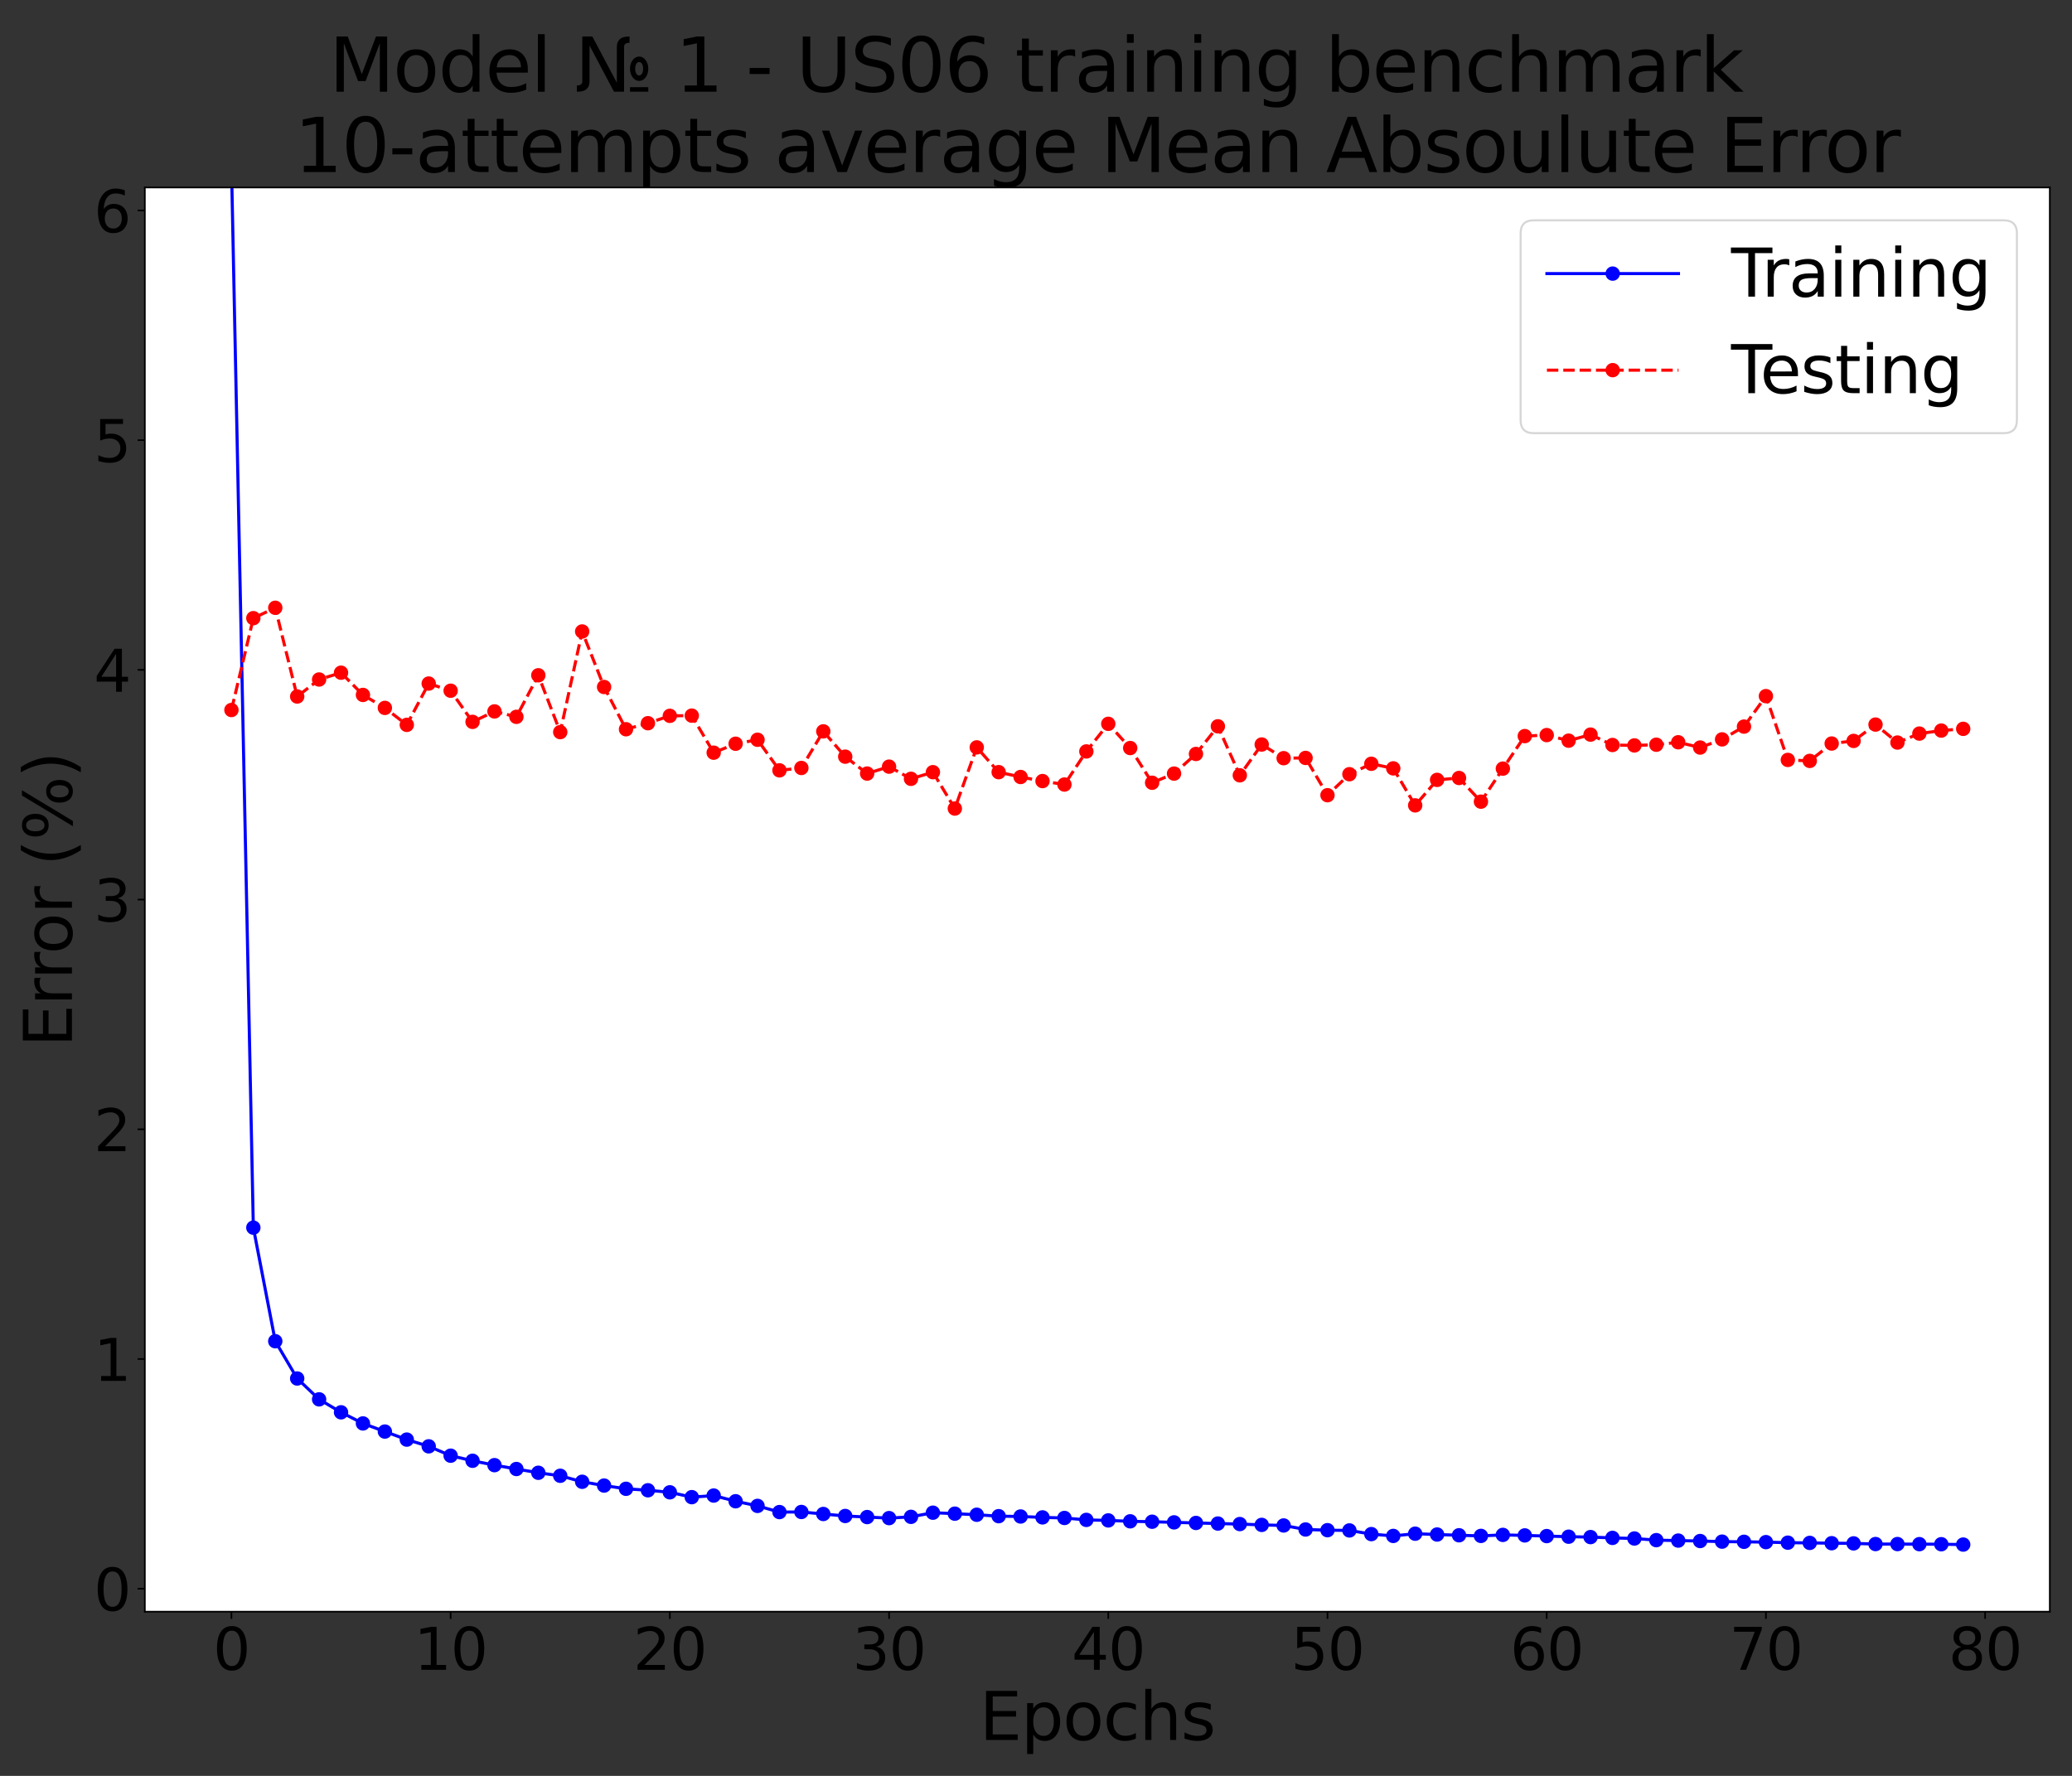 <?xml version="1.0" encoding="utf-8" standalone="no"?>
<!DOCTYPE svg PUBLIC "-//W3C//DTD SVG 1.1//EN"
  "http://www.w3.org/Graphics/SVG/1.1/DTD/svg11.dtd">
<svg xmlns:xlink="http://www.w3.org/1999/xlink" width="1008pt" height="864pt" viewBox="0 0 1008 864" xmlns="http://www.w3.org/2000/svg" version="1.1">
 <rect x="0" y="0" width="1008" height="864" fill="#333333" stroke="none"/>
 <defs>
  <style type="text/css">*{stroke-linejoin: round; stroke-linecap: butt}</style>
 </defs>
 <g id="figure_1">
  <g id="patch_1">
   <path d="M 0 864 
L 1008 864 
L 1008 0 
L 0 0 
L 0 864 
z
" style="fill: none"/>
  </g>
  <g id="axes_1">
   <g id="patch_2">
    <path d="M 70.46 784.12 
L 997.2 784.12 
L 997.2 91.2 
L 70.46 91.2 
z
" style="fill: #ffffff"/>
   </g>
   <g id="matplotlib.axis_1">
    <g id="xtick_1">
     <g id="line2d_1">
      <defs>
       <path id="m3093452e6f" d="M 0 0 
L 0 3.5 
" style="stroke: #000000; stroke-width: 0.8"/>
      </defs>
      <g>
       <use xlink:href="#m3093452e6f" x="112.585" y="784.12" style="stroke: #000000; stroke-width: 0.8"/>
      </g>
     </g>
     <g id="text_1">
      <!-- 0 -->
      <g transform="translate(103.677 812.396)scale(0.28 -0.28)">
       <defs>
        <path id="DejaVuSans-30" d="M 2034 4250 
Q 1547 4250 1301 3770 
Q 1056 3291 1056 2328 
Q 1056 1369 1301 889 
Q 1547 409 2034 409 
Q 2525 409 2770 889 
Q 3016 1369 3016 2328 
Q 3016 3291 2770 3770 
Q 2525 4250 2034 4250 
z
M 2034 4750 
Q 2819 4750 3233 4129 
Q 3647 3509 3647 2328 
Q 3647 1150 3233 529 
Q 2819 -91 2034 -91 
Q 1250 -91 836 529 
Q 422 1150 422 2328 
Q 422 3509 836 4129 
Q 1250 4750 2034 4750 
z
" transform="scale(0.016)"/>
       </defs>
       <use xlink:href="#DejaVuSans-30"/>
      </g>
     </g>
    </g>
    <g id="xtick_2">
     <g id="line2d_2">
      <g>
       <use xlink:href="#m3093452e6f" x="219.229" y="784.12" style="stroke: #000000; stroke-width: 0.8"/>
      </g>
     </g>
     <g id="text_2">
      <!-- 10 -->
      <g transform="translate(201.414 812.396)scale(0.28 -0.28)">
       <defs>
        <path id="DejaVuSans-31" d="M 794 531 
L 1825 531 
L 1825 4091 
L 703 3866 
L 703 4441 
L 1819 4666 
L 2450 4666 
L 2450 531 
L 3481 531 
L 3481 0 
L 794 0 
L 794 531 
z
" transform="scale(0.016)"/>
       </defs>
       <use xlink:href="#DejaVuSans-31"/>
       <use xlink:href="#DejaVuSans-30" x="63.623"/>
      </g>
     </g>
    </g>
    <g id="xtick_3">
     <g id="line2d_3">
      <g>
       <use xlink:href="#m3093452e6f" x="325.873" y="784.12" style="stroke: #000000; stroke-width: 0.8"/>
      </g>
     </g>
     <g id="text_3">
      <!-- 20 -->
      <g transform="translate(308.058 812.396)scale(0.28 -0.28)">
       <defs>
        <path id="DejaVuSans-32" d="M 1228 531 
L 3431 531 
L 3431 0 
L 469 0 
L 469 531 
Q 828 903 1448 1529 
Q 2069 2156 2228 2338 
Q 2531 2678 2651 2914 
Q 2772 3150 2772 3378 
Q 2772 3750 2511 3984 
Q 2250 4219 1831 4219 
Q 1534 4219 1204 4116 
Q 875 4013 500 3803 
L 500 4441 
Q 881 4594 1212 4672 
Q 1544 4750 1819 4750 
Q 2544 4750 2975 4387 
Q 3406 4025 3406 3419 
Q 3406 3131 3298 2873 
Q 3191 2616 2906 2266 
Q 2828 2175 2409 1742 
Q 1991 1309 1228 531 
z
" transform="scale(0.016)"/>
       </defs>
       <use xlink:href="#DejaVuSans-32"/>
       <use xlink:href="#DejaVuSans-30" x="63.623"/>
      </g>
     </g>
    </g>
    <g id="xtick_4">
     <g id="line2d_4">
      <g>
       <use xlink:href="#m3093452e6f" x="432.518" y="784.12" style="stroke: #000000; stroke-width: 0.8"/>
      </g>
     </g>
     <g id="text_4">
      <!-- 30 -->
      <g transform="translate(414.703 812.396)scale(0.28 -0.28)">
       <defs>
        <path id="DejaVuSans-33" d="M 2597 2516 
Q 3050 2419 3304 2112 
Q 3559 1806 3559 1356 
Q 3559 666 3084 287 
Q 2609 -91 1734 -91 
Q 1441 -91 1130 -33 
Q 819 25 488 141 
L 488 750 
Q 750 597 1062 519 
Q 1375 441 1716 441 
Q 2309 441 2620 675 
Q 2931 909 2931 1356 
Q 2931 1769 2642 2001 
Q 2353 2234 1838 2234 
L 1294 2234 
L 1294 2753 
L 1863 2753 
Q 2328 2753 2575 2939 
Q 2822 3125 2822 3475 
Q 2822 3834 2567 4026 
Q 2313 4219 1838 4219 
Q 1578 4219 1281 4162 
Q 984 4106 628 3988 
L 628 4550 
Q 988 4650 1302 4700 
Q 1616 4750 1894 4750 
Q 2613 4750 3031 4423 
Q 3450 4097 3450 3541 
Q 3450 3153 3228 2886 
Q 3006 2619 2597 2516 
z
" transform="scale(0.016)"/>
       </defs>
       <use xlink:href="#DejaVuSans-33"/>
       <use xlink:href="#DejaVuSans-30" x="63.623"/>
      </g>
     </g>
    </g>
    <g id="xtick_5">
     <g id="line2d_5">
      <g>
       <use xlink:href="#m3093452e6f" x="539.162" y="784.12" style="stroke: #000000; stroke-width: 0.8"/>
      </g>
     </g>
     <g id="text_5">
      <!-- 40 -->
      <g transform="translate(521.347 812.396)scale(0.28 -0.28)">
       <defs>
        <path id="DejaVuSans-34" d="M 2419 4116 
L 825 1625 
L 2419 1625 
L 2419 4116 
z
M 2253 4666 
L 3047 4666 
L 3047 1625 
L 3713 1625 
L 3713 1100 
L 3047 1100 
L 3047 0 
L 2419 0 
L 2419 1100 
L 313 1100 
L 313 1709 
L 2253 4666 
z
" transform="scale(0.016)"/>
       </defs>
       <use xlink:href="#DejaVuSans-34"/>
       <use xlink:href="#DejaVuSans-30" x="63.623"/>
      </g>
     </g>
    </g>
    <g id="xtick_6">
     <g id="line2d_6">
      <g>
       <use xlink:href="#m3093452e6f" x="645.807" y="784.12" style="stroke: #000000; stroke-width: 0.8"/>
      </g>
     </g>
     <g id="text_6">
      <!-- 50 -->
      <g transform="translate(627.992 812.396)scale(0.28 -0.28)">
       <defs>
        <path id="DejaVuSans-35" d="M 691 4666 
L 3169 4666 
L 3169 4134 
L 1269 4134 
L 1269 2991 
Q 1406 3038 1543 3061 
Q 1681 3084 1819 3084 
Q 2600 3084 3056 2656 
Q 3513 2228 3513 1497 
Q 3513 744 3044 326 
Q 2575 -91 1722 -91 
Q 1428 -91 1123 -41 
Q 819 9 494 109 
L 494 744 
Q 775 591 1075 516 
Q 1375 441 1709 441 
Q 2250 441 2565 725 
Q 2881 1009 2881 1497 
Q 2881 1984 2565 2268 
Q 2250 2553 1709 2553 
Q 1456 2553 1204 2497 
Q 953 2441 691 2322 
L 691 4666 
z
" transform="scale(0.016)"/>
       </defs>
       <use xlink:href="#DejaVuSans-35"/>
       <use xlink:href="#DejaVuSans-30" x="63.623"/>
      </g>
     </g>
    </g>
    <g id="xtick_7">
     <g id="line2d_7">
      <g>
       <use xlink:href="#m3093452e6f" x="752.451" y="784.12" style="stroke: #000000; stroke-width: 0.8"/>
      </g>
     </g>
     <g id="text_7">
      <!-- 60 -->
      <g transform="translate(734.636 812.396)scale(0.28 -0.28)">
       <defs>
        <path id="DejaVuSans-36" d="M 2113 2584 
Q 1688 2584 1439 2293 
Q 1191 2003 1191 1497 
Q 1191 994 1439 701 
Q 1688 409 2113 409 
Q 2538 409 2786 701 
Q 3034 994 3034 1497 
Q 3034 2003 2786 2293 
Q 2538 2584 2113 2584 
z
M 3366 4563 
L 3366 3988 
Q 3128 4100 2886 4159 
Q 2644 4219 2406 4219 
Q 1781 4219 1451 3797 
Q 1122 3375 1075 2522 
Q 1259 2794 1537 2939 
Q 1816 3084 2150 3084 
Q 2853 3084 3261 2657 
Q 3669 2231 3669 1497 
Q 3669 778 3244 343 
Q 2819 -91 2113 -91 
Q 1303 -91 875 529 
Q 447 1150 447 2328 
Q 447 3434 972 4092 
Q 1497 4750 2381 4750 
Q 2619 4750 2861 4703 
Q 3103 4656 3366 4563 
z
" transform="scale(0.016)"/>
       </defs>
       <use xlink:href="#DejaVuSans-36"/>
       <use xlink:href="#DejaVuSans-30" x="63.623"/>
      </g>
     </g>
    </g>
    <g id="xtick_8">
     <g id="line2d_8">
      <g>
       <use xlink:href="#m3093452e6f" x="859.095" y="784.12" style="stroke: #000000; stroke-width: 0.8"/>
      </g>
     </g>
     <g id="text_8">
      <!-- 70 -->
      <g transform="translate(841.28 812.396)scale(0.28 -0.28)">
       <defs>
        <path id="DejaVuSans-37" d="M 525 4666 
L 3525 4666 
L 3525 4397 
L 1831 0 
L 1172 0 
L 2766 4134 
L 525 4134 
L 525 4666 
z
" transform="scale(0.016)"/>
       </defs>
       <use xlink:href="#DejaVuSans-37"/>
       <use xlink:href="#DejaVuSans-30" x="63.623"/>
      </g>
     </g>
    </g>
    <g id="xtick_9">
     <g id="line2d_9">
      <g>
       <use xlink:href="#m3093452e6f" x="965.74" y="784.12" style="stroke: #000000; stroke-width: 0.8"/>
      </g>
     </g>
     <g id="text_9">
      <!-- 80 -->
      <g transform="translate(947.925 812.396)scale(0.28 -0.28)">
       <defs>
        <path id="DejaVuSans-38" d="M 2034 2216 
Q 1584 2216 1326 1975 
Q 1069 1734 1069 1313 
Q 1069 891 1326 650 
Q 1584 409 2034 409 
Q 2484 409 2743 651 
Q 3003 894 3003 1313 
Q 3003 1734 2745 1975 
Q 2488 2216 2034 2216 
z
M 1403 2484 
Q 997 2584 770 2862 
Q 544 3141 544 3541 
Q 544 4100 942 4425 
Q 1341 4750 2034 4750 
Q 2731 4750 3128 4425 
Q 3525 4100 3525 3541 
Q 3525 3141 3298 2862 
Q 3072 2584 2669 2484 
Q 3125 2378 3379 2068 
Q 3634 1759 3634 1313 
Q 3634 634 3220 271 
Q 2806 -91 2034 -91 
Q 1263 -91 848 271 
Q 434 634 434 1313 
Q 434 1759 690 2068 
Q 947 2378 1403 2484 
z
M 1172 3481 
Q 1172 3119 1398 2916 
Q 1625 2713 2034 2713 
Q 2441 2713 2670 2916 
Q 2900 3119 2900 3481 
Q 2900 3844 2670 4047 
Q 2441 4250 2034 4250 
Q 1625 4250 1398 4047 
Q 1172 3844 1172 3481 
z
" transform="scale(0.016)"/>
       </defs>
       <use xlink:href="#DejaVuSans-38"/>
       <use xlink:href="#DejaVuSans-30" x="63.623"/>
      </g>
     </g>
    </g>
    <g id="text_10">
     <!-- Epochs -->
     <g transform="translate(476.5 846.534)scale(0.32 -0.32)">
      <defs>
       <path id="DejaVuSans-45" d="M 628 4666 
L 3578 4666 
L 3578 4134 
L 1259 4134 
L 1259 2753 
L 3481 2753 
L 3481 2222 
L 1259 2222 
L 1259 531 
L 3634 531 
L 3634 0 
L 628 0 
L 628 4666 
z
" transform="scale(0.016)"/>
       <path id="DejaVuSans-70" d="M 1159 525 
L 1159 -1331 
L 581 -1331 
L 581 3500 
L 1159 3500 
L 1159 2969 
Q 1341 3281 1617 3432 
Q 1894 3584 2278 3584 
Q 2916 3584 3314 3078 
Q 3713 2572 3713 1747 
Q 3713 922 3314 415 
Q 2916 -91 2278 -91 
Q 1894 -91 1617 61 
Q 1341 213 1159 525 
z
M 3116 1747 
Q 3116 2381 2855 2742 
Q 2594 3103 2138 3103 
Q 1681 3103 1420 2742 
Q 1159 2381 1159 1747 
Q 1159 1113 1420 752 
Q 1681 391 2138 391 
Q 2594 391 2855 752 
Q 3116 1113 3116 1747 
z
" transform="scale(0.016)"/>
       <path id="DejaVuSans-6f" d="M 1959 3097 
Q 1497 3097 1228 2736 
Q 959 2375 959 1747 
Q 959 1119 1226 758 
Q 1494 397 1959 397 
Q 2419 397 2687 759 
Q 2956 1122 2956 1747 
Q 2956 2369 2687 2733 
Q 2419 3097 1959 3097 
z
M 1959 3584 
Q 2709 3584 3137 3096 
Q 3566 2609 3566 1747 
Q 3566 888 3137 398 
Q 2709 -91 1959 -91 
Q 1206 -91 779 398 
Q 353 888 353 1747 
Q 353 2609 779 3096 
Q 1206 3584 1959 3584 
z
" transform="scale(0.016)"/>
       <path id="DejaVuSans-63" d="M 3122 3366 
L 3122 2828 
Q 2878 2963 2633 3030 
Q 2388 3097 2138 3097 
Q 1578 3097 1268 2742 
Q 959 2388 959 1747 
Q 959 1106 1268 751 
Q 1578 397 2138 397 
Q 2388 397 2633 464 
Q 2878 531 3122 666 
L 3122 134 
Q 2881 22 2623 -34 
Q 2366 -91 2075 -91 
Q 1284 -91 818 406 
Q 353 903 353 1747 
Q 353 2603 823 3093 
Q 1294 3584 2113 3584 
Q 2378 3584 2631 3529 
Q 2884 3475 3122 3366 
z
" transform="scale(0.016)"/>
       <path id="DejaVuSans-68" d="M 3513 2113 
L 3513 0 
L 2938 0 
L 2938 2094 
Q 2938 2591 2744 2837 
Q 2550 3084 2163 3084 
Q 1697 3084 1428 2787 
Q 1159 2491 1159 1978 
L 1159 0 
L 581 0 
L 581 4863 
L 1159 4863 
L 1159 2956 
Q 1366 3272 1645 3428 
Q 1925 3584 2291 3584 
Q 2894 3584 3203 3211 
Q 3513 2838 3513 2113 
z
" transform="scale(0.016)"/>
       <path id="DejaVuSans-73" d="M 2834 3397 
L 2834 2853 
Q 2591 2978 2328 3040 
Q 2066 3103 1784 3103 
Q 1356 3103 1142 2972 
Q 928 2841 928 2578 
Q 928 2378 1081 2264 
Q 1234 2150 1697 2047 
L 1894 2003 
Q 2506 1872 2764 1633 
Q 3022 1394 3022 966 
Q 3022 478 2636 193 
Q 2250 -91 1575 -91 
Q 1294 -91 989 -36 
Q 684 19 347 128 
L 347 722 
Q 666 556 975 473 
Q 1284 391 1588 391 
Q 1994 391 2212 530 
Q 2431 669 2431 922 
Q 2431 1156 2273 1281 
Q 2116 1406 1581 1522 
L 1381 1569 
Q 847 1681 609 1914 
Q 372 2147 372 2553 
Q 372 3047 722 3315 
Q 1072 3584 1716 3584 
Q 2034 3584 2315 3537 
Q 2597 3491 2834 3397 
z
" transform="scale(0.016)"/>
      </defs>
      <use xlink:href="#DejaVuSans-45"/>
      <use xlink:href="#DejaVuSans-70" x="63.184"/>
      <use xlink:href="#DejaVuSans-6f" x="126.66"/>
      <use xlink:href="#DejaVuSans-63" x="187.842"/>
      <use xlink:href="#DejaVuSans-68" x="242.822"/>
      <use xlink:href="#DejaVuSans-73" x="306.201"/>
     </g>
    </g>
   </g>
   <g id="matplotlib.axis_2">
    <g id="ytick_1">
     <g id="line2d_10">
      <defs>
       <path id="m807191df65" d="M 0 0 
L -3.5 0 
" style="stroke: #000000; stroke-width: 0.8"/>
      </defs>
      <g>
       <use xlink:href="#m807191df65" x="70.46" y="772.944" style="stroke: #000000; stroke-width: 0.8"/>
      </g>
     </g>
     <g id="text_11">
      <!-- 0 -->
      <g transform="translate(45.645 783.582)scale(0.28 -0.28)">
       <use xlink:href="#DejaVuSans-30"/>
      </g>
     </g>
    </g>
    <g id="ytick_2">
     <g id="line2d_11">
      <g>
       <use xlink:href="#m807191df65" x="70.46" y="661.183" style="stroke: #000000; stroke-width: 0.8"/>
      </g>
     </g>
     <g id="text_12">
      <!-- 1 -->
      <g transform="translate(45.645 671.82)scale(0.28 -0.28)">
       <use xlink:href="#DejaVuSans-31"/>
      </g>
     </g>
    </g>
    <g id="ytick_3">
     <g id="line2d_12">
      <g>
       <use xlink:href="#m807191df65" x="70.46" y="549.421" style="stroke: #000000; stroke-width: 0.8"/>
      </g>
     </g>
     <g id="text_13">
      <!-- 2 -->
      <g transform="translate(45.645 560.059)scale(0.28 -0.28)">
       <use xlink:href="#DejaVuSans-32"/>
      </g>
     </g>
    </g>
    <g id="ytick_4">
     <g id="line2d_13">
      <g>
       <use xlink:href="#m807191df65" x="70.46" y="437.66" style="stroke: #000000; stroke-width: 0.8"/>
      </g>
     </g>
     <g id="text_14">
      <!-- 3 -->
      <g transform="translate(45.645 448.298)scale(0.28 -0.28)">
       <use xlink:href="#DejaVuSans-33"/>
      </g>
     </g>
    </g>
    <g id="ytick_5">
     <g id="line2d_14">
      <g>
       <use xlink:href="#m807191df65" x="70.46" y="325.899" style="stroke: #000000; stroke-width: 0.8"/>
      </g>
     </g>
     <g id="text_15">
      <!-- 4 -->
      <g transform="translate(45.645 336.537)scale(0.28 -0.28)">
       <use xlink:href="#DejaVuSans-34"/>
      </g>
     </g>
    </g>
    <g id="ytick_6">
     <g id="line2d_15">
      <g>
       <use xlink:href="#m807191df65" x="70.46" y="214.137" style="stroke: #000000; stroke-width: 0.8"/>
      </g>
     </g>
     <g id="text_16">
      <!-- 5 -->
      <g transform="translate(45.645 224.775)scale(0.28 -0.28)">
       <use xlink:href="#DejaVuSans-35"/>
      </g>
     </g>
    </g>
    <g id="ytick_7">
     <g id="line2d_16">
      <g>
       <use xlink:href="#m807191df65" x="70.46" y="102.376" style="stroke: #000000; stroke-width: 0.8"/>
      </g>
     </g>
     <g id="text_17">
      <!-- 6 -->
      <g transform="translate(45.645 113.014)scale(0.28 -0.28)">
       <use xlink:href="#DejaVuSans-36"/>
      </g>
     </g>
    </g>
    <g id="text_18">
     <!-- Error (%) -->
     <g transform="translate(34.99 509.425)rotate(-90)scale(0.32 -0.32)">
      <defs>
       <path id="DejaVuSans-72" d="M 2631 2963 
Q 2534 3019 2420 3045 
Q 2306 3072 2169 3072 
Q 1681 3072 1420 2755 
Q 1159 2438 1159 1844 
L 1159 0 
L 581 0 
L 581 3500 
L 1159 3500 
L 1159 2956 
Q 1341 3275 1631 3429 
Q 1922 3584 2338 3584 
Q 2397 3584 2469 3576 
Q 2541 3569 2628 3553 
L 2631 2963 
z
" transform="scale(0.016)"/>
       <path id="DejaVuSans-20" transform="scale(0.016)"/>
       <path id="DejaVuSans-28" d="M 1984 4856 
Q 1566 4138 1362 3434 
Q 1159 2731 1159 2009 
Q 1159 1288 1364 580 
Q 1569 -128 1984 -844 
L 1484 -844 
Q 1016 -109 783 600 
Q 550 1309 550 2009 
Q 550 2706 781 3412 
Q 1013 4119 1484 4856 
L 1984 4856 
z
" transform="scale(0.016)"/>
       <path id="DejaVuSans-25" d="M 4653 2053 
Q 4381 2053 4226 1822 
Q 4072 1591 4072 1178 
Q 4072 772 4226 539 
Q 4381 306 4653 306 
Q 4919 306 5073 539 
Q 5228 772 5228 1178 
Q 5228 1588 5073 1820 
Q 4919 2053 4653 2053 
z
M 4653 2450 
Q 5147 2450 5437 2106 
Q 5728 1763 5728 1178 
Q 5728 594 5436 251 
Q 5144 -91 4653 -91 
Q 4153 -91 3862 251 
Q 3572 594 3572 1178 
Q 3572 1766 3864 2108 
Q 4156 2450 4653 2450 
z
M 1428 4353 
Q 1159 4353 1004 4120 
Q 850 3888 850 3481 
Q 850 3069 1003 2837 
Q 1156 2606 1428 2606 
Q 1700 2606 1854 2837 
Q 2009 3069 2009 3481 
Q 2009 3884 1853 4118 
Q 1697 4353 1428 4353 
z
M 4250 4750 
L 4750 4750 
L 1831 -91 
L 1331 -91 
L 4250 4750 
z
M 1428 4750 
Q 1922 4750 2215 4408 
Q 2509 4066 2509 3481 
Q 2509 2891 2217 2550 
Q 1925 2209 1428 2209 
Q 931 2209 642 2551 
Q 353 2894 353 3481 
Q 353 4063 643 4406 
Q 934 4750 1428 4750 
z
" transform="scale(0.016)"/>
       <path id="DejaVuSans-29" d="M 513 4856 
L 1013 4856 
Q 1481 4119 1714 3412 
Q 1947 2706 1947 2009 
Q 1947 1309 1714 600 
Q 1481 -109 1013 -844 
L 513 -844 
Q 928 -128 1133 580 
Q 1338 1288 1338 2009 
Q 1338 2731 1133 3434 
Q 928 4138 513 4856 
z
" transform="scale(0.016)"/>
      </defs>
      <use xlink:href="#DejaVuSans-45"/>
      <use xlink:href="#DejaVuSans-72" x="63.184"/>
      <use xlink:href="#DejaVuSans-72" x="102.547"/>
      <use xlink:href="#DejaVuSans-6f" x="141.41"/>
      <use xlink:href="#DejaVuSans-72" x="202.592"/>
      <use xlink:href="#DejaVuSans-20" x="243.705"/>
      <use xlink:href="#DejaVuSans-28" x="275.492"/>
      <use xlink:href="#DejaVuSans-25" x="314.506"/>
      <use xlink:href="#DejaVuSans-29" x="409.525"/>
     </g>
    </g>
   </g>
   <g id="line2d_17">
    <path d="M 112.585 79.437 
L 123.249 597.27 
L 133.913 652.529 
L 144.578 670.662 
L 155.242 680.81 
L 165.907 687.119 
L 176.571 692.528 
L 187.236 696.483 
L 197.9 700.393 
L 208.565 703.669 
L 219.229 708.22 
L 229.893 710.694 
L 240.558 712.821 
L 251.222 714.697 
L 261.887 716.532 
L 272.551 717.993 
L 283.216 720.912 
L 293.88 722.756 
L 304.544 724.325 
L 315.209 725.049 
L 325.873 726.037 
L 336.538 728.393 
L 347.202 727.613 
L 357.867 730.389 
L 368.531 732.644 
L 379.196 735.655 
L 389.86 735.603 
L 400.524 736.582 
L 411.189 737.553 
L 421.853 738.08 
L 432.518 738.587 
L 443.182 737.972 
L 453.847 735.951 
L 464.511 736.424 
L 475.176 736.952 
L 485.84 737.644 
L 496.504 737.801 
L 507.169 738.24 
L 517.833 738.519 
L 528.498 739.459 
L 539.162 739.707 
L 549.827 740.152 
L 560.491 740.346 
L 571.156 740.66 
L 581.82 740.94 
L 592.484 741.229 
L 603.149 741.484 
L 613.813 741.888 
L 624.478 742.169 
L 635.142 744.125 
L 645.807 744.461 
L 656.471 744.583 
L 667.136 746.371 
L 677.8 747.257 
L 688.464 746.169 
L 699.129 746.571 
L 709.793 746.935 
L 720.458 747.242 
L 731.122 746.755 
L 741.787 747.004 
L 752.451 747.333 
L 763.116 747.63 
L 773.78 747.819 
L 784.444 748.215 
L 795.109 748.506 
L 805.773 749.309 
L 816.438 749.519 
L 827.102 749.738 
L 837.767 750.032 
L 848.431 750.114 
L 859.095 750.273 
L 869.76 750.538 
L 880.424 750.65 
L 891.089 750.796 
L 901.753 750.886 
L 912.418 751.205 
L 923.082 751.215 
L 933.747 751.259 
L 944.411 751.293 
L 955.075 751.464 
" clip-path="url(#pb8acc4bca8)" style="fill: none; stroke: #0000ff; stroke-width: 1.5; stroke-linecap: square"/>
    <defs>
     <path id="m27ea867de5" d="M 0 3 
C 0.796 3 1.559 2.684 2.121 2.121 
C 2.684 1.559 3 0.796 3 0 
C 3 -0.796 2.684 -1.559 2.121 -2.121 
C 1.559 -2.684 0.796 -3 0 -3 
C -0.796 -3 -1.559 -2.684 -2.121 -2.121 
C -2.684 -1.559 -3 -0.796 -3 0 
C -3 0.796 -2.684 1.559 -2.121 2.121 
C -1.559 2.684 -0.796 3 0 3 
z
" style="stroke: #0000ff"/>
    </defs>
    <g clip-path="url(#pb8acc4bca8)">
     <use xlink:href="#m27ea867de5" x="112.585" y="79.437" style="fill: #0000ff; stroke: #0000ff"/>
     <use xlink:href="#m27ea867de5" x="123.249" y="597.27" style="fill: #0000ff; stroke: #0000ff"/>
     <use xlink:href="#m27ea867de5" x="133.913" y="652.529" style="fill: #0000ff; stroke: #0000ff"/>
     <use xlink:href="#m27ea867de5" x="144.578" y="670.662" style="fill: #0000ff; stroke: #0000ff"/>
     <use xlink:href="#m27ea867de5" x="155.242" y="680.81" style="fill: #0000ff; stroke: #0000ff"/>
     <use xlink:href="#m27ea867de5" x="165.907" y="687.119" style="fill: #0000ff; stroke: #0000ff"/>
     <use xlink:href="#m27ea867de5" x="176.571" y="692.528" style="fill: #0000ff; stroke: #0000ff"/>
     <use xlink:href="#m27ea867de5" x="187.236" y="696.483" style="fill: #0000ff; stroke: #0000ff"/>
     <use xlink:href="#m27ea867de5" x="197.9" y="700.393" style="fill: #0000ff; stroke: #0000ff"/>
     <use xlink:href="#m27ea867de5" x="208.565" y="703.669" style="fill: #0000ff; stroke: #0000ff"/>
     <use xlink:href="#m27ea867de5" x="219.229" y="708.22" style="fill: #0000ff; stroke: #0000ff"/>
     <use xlink:href="#m27ea867de5" x="229.893" y="710.694" style="fill: #0000ff; stroke: #0000ff"/>
     <use xlink:href="#m27ea867de5" x="240.558" y="712.821" style="fill: #0000ff; stroke: #0000ff"/>
     <use xlink:href="#m27ea867de5" x="251.222" y="714.697" style="fill: #0000ff; stroke: #0000ff"/>
     <use xlink:href="#m27ea867de5" x="261.887" y="716.532" style="fill: #0000ff; stroke: #0000ff"/>
     <use xlink:href="#m27ea867de5" x="272.551" y="717.993" style="fill: #0000ff; stroke: #0000ff"/>
     <use xlink:href="#m27ea867de5" x="283.216" y="720.912" style="fill: #0000ff; stroke: #0000ff"/>
     <use xlink:href="#m27ea867de5" x="293.88" y="722.756" style="fill: #0000ff; stroke: #0000ff"/>
     <use xlink:href="#m27ea867de5" x="304.544" y="724.325" style="fill: #0000ff; stroke: #0000ff"/>
     <use xlink:href="#m27ea867de5" x="315.209" y="725.049" style="fill: #0000ff; stroke: #0000ff"/>
     <use xlink:href="#m27ea867de5" x="325.873" y="726.037" style="fill: #0000ff; stroke: #0000ff"/>
     <use xlink:href="#m27ea867de5" x="336.538" y="728.393" style="fill: #0000ff; stroke: #0000ff"/>
     <use xlink:href="#m27ea867de5" x="347.202" y="727.613" style="fill: #0000ff; stroke: #0000ff"/>
     <use xlink:href="#m27ea867de5" x="357.867" y="730.389" style="fill: #0000ff; stroke: #0000ff"/>
     <use xlink:href="#m27ea867de5" x="368.531" y="732.644" style="fill: #0000ff; stroke: #0000ff"/>
     <use xlink:href="#m27ea867de5" x="379.196" y="735.655" style="fill: #0000ff; stroke: #0000ff"/>
     <use xlink:href="#m27ea867de5" x="389.86" y="735.603" style="fill: #0000ff; stroke: #0000ff"/>
     <use xlink:href="#m27ea867de5" x="400.524" y="736.582" style="fill: #0000ff; stroke: #0000ff"/>
     <use xlink:href="#m27ea867de5" x="411.189" y="737.553" style="fill: #0000ff; stroke: #0000ff"/>
     <use xlink:href="#m27ea867de5" x="421.853" y="738.08" style="fill: #0000ff; stroke: #0000ff"/>
     <use xlink:href="#m27ea867de5" x="432.518" y="738.587" style="fill: #0000ff; stroke: #0000ff"/>
     <use xlink:href="#m27ea867de5" x="443.182" y="737.972" style="fill: #0000ff; stroke: #0000ff"/>
     <use xlink:href="#m27ea867de5" x="453.847" y="735.951" style="fill: #0000ff; stroke: #0000ff"/>
     <use xlink:href="#m27ea867de5" x="464.511" y="736.424" style="fill: #0000ff; stroke: #0000ff"/>
     <use xlink:href="#m27ea867de5" x="475.176" y="736.952" style="fill: #0000ff; stroke: #0000ff"/>
     <use xlink:href="#m27ea867de5" x="485.84" y="737.644" style="fill: #0000ff; stroke: #0000ff"/>
     <use xlink:href="#m27ea867de5" x="496.504" y="737.801" style="fill: #0000ff; stroke: #0000ff"/>
     <use xlink:href="#m27ea867de5" x="507.169" y="738.24" style="fill: #0000ff; stroke: #0000ff"/>
     <use xlink:href="#m27ea867de5" x="517.833" y="738.519" style="fill: #0000ff; stroke: #0000ff"/>
     <use xlink:href="#m27ea867de5" x="528.498" y="739.459" style="fill: #0000ff; stroke: #0000ff"/>
     <use xlink:href="#m27ea867de5" x="539.162" y="739.707" style="fill: #0000ff; stroke: #0000ff"/>
     <use xlink:href="#m27ea867de5" x="549.827" y="740.152" style="fill: #0000ff; stroke: #0000ff"/>
     <use xlink:href="#m27ea867de5" x="560.491" y="740.346" style="fill: #0000ff; stroke: #0000ff"/>
     <use xlink:href="#m27ea867de5" x="571.156" y="740.66" style="fill: #0000ff; stroke: #0000ff"/>
     <use xlink:href="#m27ea867de5" x="581.82" y="740.94" style="fill: #0000ff; stroke: #0000ff"/>
     <use xlink:href="#m27ea867de5" x="592.484" y="741.229" style="fill: #0000ff; stroke: #0000ff"/>
     <use xlink:href="#m27ea867de5" x="603.149" y="741.484" style="fill: #0000ff; stroke: #0000ff"/>
     <use xlink:href="#m27ea867de5" x="613.813" y="741.888" style="fill: #0000ff; stroke: #0000ff"/>
     <use xlink:href="#m27ea867de5" x="624.478" y="742.169" style="fill: #0000ff; stroke: #0000ff"/>
     <use xlink:href="#m27ea867de5" x="635.142" y="744.125" style="fill: #0000ff; stroke: #0000ff"/>
     <use xlink:href="#m27ea867de5" x="645.807" y="744.461" style="fill: #0000ff; stroke: #0000ff"/>
     <use xlink:href="#m27ea867de5" x="656.471" y="744.583" style="fill: #0000ff; stroke: #0000ff"/>
     <use xlink:href="#m27ea867de5" x="667.136" y="746.371" style="fill: #0000ff; stroke: #0000ff"/>
     <use xlink:href="#m27ea867de5" x="677.8" y="747.257" style="fill: #0000ff; stroke: #0000ff"/>
     <use xlink:href="#m27ea867de5" x="688.464" y="746.169" style="fill: #0000ff; stroke: #0000ff"/>
     <use xlink:href="#m27ea867de5" x="699.129" y="746.571" style="fill: #0000ff; stroke: #0000ff"/>
     <use xlink:href="#m27ea867de5" x="709.793" y="746.935" style="fill: #0000ff; stroke: #0000ff"/>
     <use xlink:href="#m27ea867de5" x="720.458" y="747.242" style="fill: #0000ff; stroke: #0000ff"/>
     <use xlink:href="#m27ea867de5" x="731.122" y="746.755" style="fill: #0000ff; stroke: #0000ff"/>
     <use xlink:href="#m27ea867de5" x="741.787" y="747.004" style="fill: #0000ff; stroke: #0000ff"/>
     <use xlink:href="#m27ea867de5" x="752.451" y="747.333" style="fill: #0000ff; stroke: #0000ff"/>
     <use xlink:href="#m27ea867de5" x="763.116" y="747.63" style="fill: #0000ff; stroke: #0000ff"/>
     <use xlink:href="#m27ea867de5" x="773.78" y="747.819" style="fill: #0000ff; stroke: #0000ff"/>
     <use xlink:href="#m27ea867de5" x="784.444" y="748.215" style="fill: #0000ff; stroke: #0000ff"/>
     <use xlink:href="#m27ea867de5" x="795.109" y="748.506" style="fill: #0000ff; stroke: #0000ff"/>
     <use xlink:href="#m27ea867de5" x="805.773" y="749.309" style="fill: #0000ff; stroke: #0000ff"/>
     <use xlink:href="#m27ea867de5" x="816.438" y="749.519" style="fill: #0000ff; stroke: #0000ff"/>
     <use xlink:href="#m27ea867de5" x="827.102" y="749.738" style="fill: #0000ff; stroke: #0000ff"/>
     <use xlink:href="#m27ea867de5" x="837.767" y="750.032" style="fill: #0000ff; stroke: #0000ff"/>
     <use xlink:href="#m27ea867de5" x="848.431" y="750.114" style="fill: #0000ff; stroke: #0000ff"/>
     <use xlink:href="#m27ea867de5" x="859.095" y="750.273" style="fill: #0000ff; stroke: #0000ff"/>
     <use xlink:href="#m27ea867de5" x="869.76" y="750.538" style="fill: #0000ff; stroke: #0000ff"/>
     <use xlink:href="#m27ea867de5" x="880.424" y="750.65" style="fill: #0000ff; stroke: #0000ff"/>
     <use xlink:href="#m27ea867de5" x="891.089" y="750.796" style="fill: #0000ff; stroke: #0000ff"/>
     <use xlink:href="#m27ea867de5" x="901.753" y="750.886" style="fill: #0000ff; stroke: #0000ff"/>
     <use xlink:href="#m27ea867de5" x="912.418" y="751.205" style="fill: #0000ff; stroke: #0000ff"/>
     <use xlink:href="#m27ea867de5" x="923.082" y="751.215" style="fill: #0000ff; stroke: #0000ff"/>
     <use xlink:href="#m27ea867de5" x="933.747" y="751.259" style="fill: #0000ff; stroke: #0000ff"/>
     <use xlink:href="#m27ea867de5" x="944.411" y="751.293" style="fill: #0000ff; stroke: #0000ff"/>
     <use xlink:href="#m27ea867de5" x="955.075" y="751.464" style="fill: #0000ff; stroke: #0000ff"/>
    </g>
   </g>
   <g id="line2d_18">
    <path d="M 112.585 345.435 
L 123.249 300.749 
L 133.913 295.696 
L 144.578 338.86 
L 155.242 330.588 
L 165.907 327.283 
L 176.571 338.096 
L 187.236 344.405 
L 197.9 352.657 
L 208.565 332.559 
L 219.229 336.044 
L 229.893 351.204 
L 240.558 346.114 
L 251.222 348.753 
L 261.887 328.537 
L 272.551 356.183 
L 283.216 307.219 
L 293.88 334.236 
L 304.544 354.788 
L 315.209 351.851 
L 325.873 348.268 
L 336.538 348.166 
L 347.202 366.198 
L 357.867 361.843 
L 368.531 359.906 
L 379.196 374.792 
L 389.86 373.629 
L 400.524 355.82 
L 411.189 368.128 
L 421.853 376.356 
L 432.518 372.982 
L 443.182 378.91 
L 453.847 375.681 
L 464.511 393.373 
L 475.176 363.619 
L 485.84 375.669 
L 496.504 378.023 
L 507.169 380.002 
L 517.833 381.692 
L 528.498 365.586 
L 539.162 352.157 
L 549.827 363.936 
L 560.491 380.821 
L 571.156 376.368 
L 581.82 366.816 
L 592.484 353.369 
L 603.149 377.202 
L 613.813 362.216 
L 624.478 368.87 
L 635.142 368.744 
L 645.807 386.879 
L 656.471 376.668 
L 667.136 371.589 
L 677.8 373.828 
L 688.464 391.832 
L 699.129 379.427 
L 709.793 378.503 
L 720.458 390.022 
L 731.122 373.947 
L 741.787 358.125 
L 752.451 357.631 
L 763.116 360.352 
L 773.78 357.397 
L 784.444 362.451 
L 795.109 362.667 
L 805.773 362.319 
L 816.438 361.128 
L 827.102 363.694 
L 837.767 359.721 
L 848.431 353.498 
L 859.095 338.68 
L 869.76 369.715 
L 880.424 370.195 
L 891.089 361.739 
L 901.753 360.47 
L 912.418 352.517 
L 923.082 361.263 
L 933.747 356.901 
L 944.411 355.443 
L 955.075 354.592 
" clip-path="url(#pb8acc4bca8)" style="fill: none; stroke-dasharray: 5.55,2.4; stroke-dashoffset: 0; stroke: #ff0000; stroke-width: 1.5"/>
    <defs>
     <path id="m63649020c2" d="M 0 3 
C 0.796 3 1.559 2.684 2.121 2.121 
C 2.684 1.559 3 0.796 3 0 
C 3 -0.796 2.684 -1.559 2.121 -2.121 
C 1.559 -2.684 0.796 -3 0 -3 
C -0.796 -3 -1.559 -2.684 -2.121 -2.121 
C -2.684 -1.559 -3 -0.796 -3 0 
C -3 0.796 -2.684 1.559 -2.121 2.121 
C -1.559 2.684 -0.796 3 0 3 
z
" style="stroke: #ff0000"/>
    </defs>
    <g clip-path="url(#pb8acc4bca8)">
     <use xlink:href="#m63649020c2" x="112.585" y="345.435" style="fill: #ff0000; stroke: #ff0000"/>
     <use xlink:href="#m63649020c2" x="123.249" y="300.749" style="fill: #ff0000; stroke: #ff0000"/>
     <use xlink:href="#m63649020c2" x="133.913" y="295.696" style="fill: #ff0000; stroke: #ff0000"/>
     <use xlink:href="#m63649020c2" x="144.578" y="338.86" style="fill: #ff0000; stroke: #ff0000"/>
     <use xlink:href="#m63649020c2" x="155.242" y="330.588" style="fill: #ff0000; stroke: #ff0000"/>
     <use xlink:href="#m63649020c2" x="165.907" y="327.283" style="fill: #ff0000; stroke: #ff0000"/>
     <use xlink:href="#m63649020c2" x="176.571" y="338.096" style="fill: #ff0000; stroke: #ff0000"/>
     <use xlink:href="#m63649020c2" x="187.236" y="344.405" style="fill: #ff0000; stroke: #ff0000"/>
     <use xlink:href="#m63649020c2" x="197.9" y="352.657" style="fill: #ff0000; stroke: #ff0000"/>
     <use xlink:href="#m63649020c2" x="208.565" y="332.559" style="fill: #ff0000; stroke: #ff0000"/>
     <use xlink:href="#m63649020c2" x="219.229" y="336.044" style="fill: #ff0000; stroke: #ff0000"/>
     <use xlink:href="#m63649020c2" x="229.893" y="351.204" style="fill: #ff0000; stroke: #ff0000"/>
     <use xlink:href="#m63649020c2" x="240.558" y="346.114" style="fill: #ff0000; stroke: #ff0000"/>
     <use xlink:href="#m63649020c2" x="251.222" y="348.753" style="fill: #ff0000; stroke: #ff0000"/>
     <use xlink:href="#m63649020c2" x="261.887" y="328.537" style="fill: #ff0000; stroke: #ff0000"/>
     <use xlink:href="#m63649020c2" x="272.551" y="356.183" style="fill: #ff0000; stroke: #ff0000"/>
     <use xlink:href="#m63649020c2" x="283.216" y="307.219" style="fill: #ff0000; stroke: #ff0000"/>
     <use xlink:href="#m63649020c2" x="293.88" y="334.236" style="fill: #ff0000; stroke: #ff0000"/>
     <use xlink:href="#m63649020c2" x="304.544" y="354.788" style="fill: #ff0000; stroke: #ff0000"/>
     <use xlink:href="#m63649020c2" x="315.209" y="351.851" style="fill: #ff0000; stroke: #ff0000"/>
     <use xlink:href="#m63649020c2" x="325.873" y="348.268" style="fill: #ff0000; stroke: #ff0000"/>
     <use xlink:href="#m63649020c2" x="336.538" y="348.166" style="fill: #ff0000; stroke: #ff0000"/>
     <use xlink:href="#m63649020c2" x="347.202" y="366.198" style="fill: #ff0000; stroke: #ff0000"/>
     <use xlink:href="#m63649020c2" x="357.867" y="361.843" style="fill: #ff0000; stroke: #ff0000"/>
     <use xlink:href="#m63649020c2" x="368.531" y="359.906" style="fill: #ff0000; stroke: #ff0000"/>
     <use xlink:href="#m63649020c2" x="379.196" y="374.792" style="fill: #ff0000; stroke: #ff0000"/>
     <use xlink:href="#m63649020c2" x="389.86" y="373.629" style="fill: #ff0000; stroke: #ff0000"/>
     <use xlink:href="#m63649020c2" x="400.524" y="355.82" style="fill: #ff0000; stroke: #ff0000"/>
     <use xlink:href="#m63649020c2" x="411.189" y="368.128" style="fill: #ff0000; stroke: #ff0000"/>
     <use xlink:href="#m63649020c2" x="421.853" y="376.356" style="fill: #ff0000; stroke: #ff0000"/>
     <use xlink:href="#m63649020c2" x="432.518" y="372.982" style="fill: #ff0000; stroke: #ff0000"/>
     <use xlink:href="#m63649020c2" x="443.182" y="378.91" style="fill: #ff0000; stroke: #ff0000"/>
     <use xlink:href="#m63649020c2" x="453.847" y="375.681" style="fill: #ff0000; stroke: #ff0000"/>
     <use xlink:href="#m63649020c2" x="464.511" y="393.373" style="fill: #ff0000; stroke: #ff0000"/>
     <use xlink:href="#m63649020c2" x="475.176" y="363.619" style="fill: #ff0000; stroke: #ff0000"/>
     <use xlink:href="#m63649020c2" x="485.84" y="375.669" style="fill: #ff0000; stroke: #ff0000"/>
     <use xlink:href="#m63649020c2" x="496.504" y="378.023" style="fill: #ff0000; stroke: #ff0000"/>
     <use xlink:href="#m63649020c2" x="507.169" y="380.002" style="fill: #ff0000; stroke: #ff0000"/>
     <use xlink:href="#m63649020c2" x="517.833" y="381.692" style="fill: #ff0000; stroke: #ff0000"/>
     <use xlink:href="#m63649020c2" x="528.498" y="365.586" style="fill: #ff0000; stroke: #ff0000"/>
     <use xlink:href="#m63649020c2" x="539.162" y="352.157" style="fill: #ff0000; stroke: #ff0000"/>
     <use xlink:href="#m63649020c2" x="549.827" y="363.936" style="fill: #ff0000; stroke: #ff0000"/>
     <use xlink:href="#m63649020c2" x="560.491" y="380.821" style="fill: #ff0000; stroke: #ff0000"/>
     <use xlink:href="#m63649020c2" x="571.156" y="376.368" style="fill: #ff0000; stroke: #ff0000"/>
     <use xlink:href="#m63649020c2" x="581.82" y="366.816" style="fill: #ff0000; stroke: #ff0000"/>
     <use xlink:href="#m63649020c2" x="592.484" y="353.369" style="fill: #ff0000; stroke: #ff0000"/>
     <use xlink:href="#m63649020c2" x="603.149" y="377.202" style="fill: #ff0000; stroke: #ff0000"/>
     <use xlink:href="#m63649020c2" x="613.813" y="362.216" style="fill: #ff0000; stroke: #ff0000"/>
     <use xlink:href="#m63649020c2" x="624.478" y="368.87" style="fill: #ff0000; stroke: #ff0000"/>
     <use xlink:href="#m63649020c2" x="635.142" y="368.744" style="fill: #ff0000; stroke: #ff0000"/>
     <use xlink:href="#m63649020c2" x="645.807" y="386.879" style="fill: #ff0000; stroke: #ff0000"/>
     <use xlink:href="#m63649020c2" x="656.471" y="376.668" style="fill: #ff0000; stroke: #ff0000"/>
     <use xlink:href="#m63649020c2" x="667.136" y="371.589" style="fill: #ff0000; stroke: #ff0000"/>
     <use xlink:href="#m63649020c2" x="677.8" y="373.828" style="fill: #ff0000; stroke: #ff0000"/>
     <use xlink:href="#m63649020c2" x="688.464" y="391.832" style="fill: #ff0000; stroke: #ff0000"/>
     <use xlink:href="#m63649020c2" x="699.129" y="379.427" style="fill: #ff0000; stroke: #ff0000"/>
     <use xlink:href="#m63649020c2" x="709.793" y="378.503" style="fill: #ff0000; stroke: #ff0000"/>
     <use xlink:href="#m63649020c2" x="720.458" y="390.022" style="fill: #ff0000; stroke: #ff0000"/>
     <use xlink:href="#m63649020c2" x="731.122" y="373.947" style="fill: #ff0000; stroke: #ff0000"/>
     <use xlink:href="#m63649020c2" x="741.787" y="358.125" style="fill: #ff0000; stroke: #ff0000"/>
     <use xlink:href="#m63649020c2" x="752.451" y="357.631" style="fill: #ff0000; stroke: #ff0000"/>
     <use xlink:href="#m63649020c2" x="763.116" y="360.352" style="fill: #ff0000; stroke: #ff0000"/>
     <use xlink:href="#m63649020c2" x="773.78" y="357.397" style="fill: #ff0000; stroke: #ff0000"/>
     <use xlink:href="#m63649020c2" x="784.444" y="362.451" style="fill: #ff0000; stroke: #ff0000"/>
     <use xlink:href="#m63649020c2" x="795.109" y="362.667" style="fill: #ff0000; stroke: #ff0000"/>
     <use xlink:href="#m63649020c2" x="805.773" y="362.319" style="fill: #ff0000; stroke: #ff0000"/>
     <use xlink:href="#m63649020c2" x="816.438" y="361.128" style="fill: #ff0000; stroke: #ff0000"/>
     <use xlink:href="#m63649020c2" x="827.102" y="363.694" style="fill: #ff0000; stroke: #ff0000"/>
     <use xlink:href="#m63649020c2" x="837.767" y="359.721" style="fill: #ff0000; stroke: #ff0000"/>
     <use xlink:href="#m63649020c2" x="848.431" y="353.498" style="fill: #ff0000; stroke: #ff0000"/>
     <use xlink:href="#m63649020c2" x="859.095" y="338.68" style="fill: #ff0000; stroke: #ff0000"/>
     <use xlink:href="#m63649020c2" x="869.76" y="369.715" style="fill: #ff0000; stroke: #ff0000"/>
     <use xlink:href="#m63649020c2" x="880.424" y="370.195" style="fill: #ff0000; stroke: #ff0000"/>
     <use xlink:href="#m63649020c2" x="891.089" y="361.739" style="fill: #ff0000; stroke: #ff0000"/>
     <use xlink:href="#m63649020c2" x="901.753" y="360.47" style="fill: #ff0000; stroke: #ff0000"/>
     <use xlink:href="#m63649020c2" x="912.418" y="352.517" style="fill: #ff0000; stroke: #ff0000"/>
     <use xlink:href="#m63649020c2" x="923.082" y="361.263" style="fill: #ff0000; stroke: #ff0000"/>
     <use xlink:href="#m63649020c2" x="933.747" y="356.901" style="fill: #ff0000; stroke: #ff0000"/>
     <use xlink:href="#m63649020c2" x="944.411" y="355.443" style="fill: #ff0000; stroke: #ff0000"/>
     <use xlink:href="#m63649020c2" x="955.075" y="354.592" style="fill: #ff0000; stroke: #ff0000"/>
    </g>
   </g>
   <g id="patch_3">
    <path d="M 70.46 784.12 
L 70.46 91.2 
" style="fill: none; stroke: #000000; stroke-width: 0.8; stroke-linejoin: miter; stroke-linecap: square"/>
   </g>
   <g id="patch_4">
    <path d="M 997.2 784.12 
L 997.2 91.2 
" style="fill: none; stroke: #000000; stroke-width: 0.8; stroke-linejoin: miter; stroke-linecap: square"/>
   </g>
   <g id="patch_5">
    <path d="M 70.46 784.12 
L 997.2 784.12 
" style="fill: none; stroke: #000000; stroke-width: 0.8; stroke-linejoin: miter; stroke-linecap: square"/>
   </g>
   <g id="patch_6">
    <path d="M 70.46 91.2 
L 997.2 91.2 
" style="fill: none; stroke: #000000; stroke-width: 0.8; stroke-linejoin: miter; stroke-linecap: square"/>
   </g>
   <g id="text_19">
    <!-- 10-attempts average Mean Absoulute Error -->
    <g transform="translate(143.252 83.713)scale(0.36 -0.36)">
     <defs>
      <path id="DejaVuSans-2d" d="M 313 2009 
L 1997 2009 
L 1997 1497 
L 313 1497 
L 313 2009 
z
" transform="scale(0.016)"/>
      <path id="DejaVuSans-61" d="M 2194 1759 
Q 1497 1759 1228 1600 
Q 959 1441 959 1056 
Q 959 750 1161 570 
Q 1363 391 1709 391 
Q 2188 391 2477 730 
Q 2766 1069 2766 1631 
L 2766 1759 
L 2194 1759 
z
M 3341 1997 
L 3341 0 
L 2766 0 
L 2766 531 
Q 2569 213 2275 61 
Q 1981 -91 1556 -91 
Q 1019 -91 701 211 
Q 384 513 384 1019 
Q 384 1609 779 1909 
Q 1175 2209 1959 2209 
L 2766 2209 
L 2766 2266 
Q 2766 2663 2505 2880 
Q 2244 3097 1772 3097 
Q 1472 3097 1187 3025 
Q 903 2953 641 2809 
L 641 3341 
Q 956 3463 1253 3523 
Q 1550 3584 1831 3584 
Q 2591 3584 2966 3190 
Q 3341 2797 3341 1997 
z
" transform="scale(0.016)"/>
      <path id="DejaVuSans-74" d="M 1172 4494 
L 1172 3500 
L 2356 3500 
L 2356 3053 
L 1172 3053 
L 1172 1153 
Q 1172 725 1289 603 
Q 1406 481 1766 481 
L 2356 481 
L 2356 0 
L 1766 0 
Q 1100 0 847 248 
Q 594 497 594 1153 
L 594 3053 
L 172 3053 
L 172 3500 
L 594 3500 
L 594 4494 
L 1172 4494 
z
" transform="scale(0.016)"/>
      <path id="DejaVuSans-65" d="M 3597 1894 
L 3597 1613 
L 953 1613 
Q 991 1019 1311 708 
Q 1631 397 2203 397 
Q 2534 397 2845 478 
Q 3156 559 3463 722 
L 3463 178 
Q 3153 47 2828 -22 
Q 2503 -91 2169 -91 
Q 1331 -91 842 396 
Q 353 884 353 1716 
Q 353 2575 817 3079 
Q 1281 3584 2069 3584 
Q 2775 3584 3186 3129 
Q 3597 2675 3597 1894 
z
M 3022 2063 
Q 3016 2534 2758 2815 
Q 2500 3097 2075 3097 
Q 1594 3097 1305 2825 
Q 1016 2553 972 2059 
L 3022 2063 
z
" transform="scale(0.016)"/>
      <path id="DejaVuSans-6d" d="M 3328 2828 
Q 3544 3216 3844 3400 
Q 4144 3584 4550 3584 
Q 5097 3584 5394 3201 
Q 5691 2819 5691 2113 
L 5691 0 
L 5113 0 
L 5113 2094 
Q 5113 2597 4934 2840 
Q 4756 3084 4391 3084 
Q 3944 3084 3684 2787 
Q 3425 2491 3425 1978 
L 3425 0 
L 2847 0 
L 2847 2094 
Q 2847 2600 2669 2842 
Q 2491 3084 2119 3084 
Q 1678 3084 1418 2786 
Q 1159 2488 1159 1978 
L 1159 0 
L 581 0 
L 581 3500 
L 1159 3500 
L 1159 2956 
Q 1356 3278 1631 3431 
Q 1906 3584 2284 3584 
Q 2666 3584 2933 3390 
Q 3200 3197 3328 2828 
z
" transform="scale(0.016)"/>
      <path id="DejaVuSans-76" d="M 191 3500 
L 800 3500 
L 1894 563 
L 2988 3500 
L 3597 3500 
L 2284 0 
L 1503 0 
L 191 3500 
z
" transform="scale(0.016)"/>
      <path id="DejaVuSans-67" d="M 2906 1791 
Q 2906 2416 2648 2759 
Q 2391 3103 1925 3103 
Q 1463 3103 1205 2759 
Q 947 2416 947 1791 
Q 947 1169 1205 825 
Q 1463 481 1925 481 
Q 2391 481 2648 825 
Q 2906 1169 2906 1791 
z
M 3481 434 
Q 3481 -459 3084 -895 
Q 2688 -1331 1869 -1331 
Q 1566 -1331 1297 -1286 
Q 1028 -1241 775 -1147 
L 775 -588 
Q 1028 -725 1275 -790 
Q 1522 -856 1778 -856 
Q 2344 -856 2625 -561 
Q 2906 -266 2906 331 
L 2906 616 
Q 2728 306 2450 153 
Q 2172 0 1784 0 
Q 1141 0 747 490 
Q 353 981 353 1791 
Q 353 2603 747 3093 
Q 1141 3584 1784 3584 
Q 2172 3584 2450 3431 
Q 2728 3278 2906 2969 
L 2906 3500 
L 3481 3500 
L 3481 434 
z
" transform="scale(0.016)"/>
      <path id="DejaVuSans-4d" d="M 628 4666 
L 1569 4666 
L 2759 1491 
L 3956 4666 
L 4897 4666 
L 4897 0 
L 4281 0 
L 4281 4097 
L 3078 897 
L 2444 897 
L 1241 4097 
L 1241 0 
L 628 0 
L 628 4666 
z
" transform="scale(0.016)"/>
      <path id="DejaVuSans-6e" d="M 3513 2113 
L 3513 0 
L 2938 0 
L 2938 2094 
Q 2938 2591 2744 2837 
Q 2550 3084 2163 3084 
Q 1697 3084 1428 2787 
Q 1159 2491 1159 1978 
L 1159 0 
L 581 0 
L 581 3500 
L 1159 3500 
L 1159 2956 
Q 1366 3272 1645 3428 
Q 1925 3584 2291 3584 
Q 2894 3584 3203 3211 
Q 3513 2838 3513 2113 
z
" transform="scale(0.016)"/>
      <path id="DejaVuSans-41" d="M 2188 4044 
L 1331 1722 
L 3047 1722 
L 2188 4044 
z
M 1831 4666 
L 2547 4666 
L 4325 0 
L 3669 0 
L 3244 1197 
L 1141 1197 
L 716 0 
L 50 0 
L 1831 4666 
z
" transform="scale(0.016)"/>
      <path id="DejaVuSans-62" d="M 3116 1747 
Q 3116 2381 2855 2742 
Q 2594 3103 2138 3103 
Q 1681 3103 1420 2742 
Q 1159 2381 1159 1747 
Q 1159 1113 1420 752 
Q 1681 391 2138 391 
Q 2594 391 2855 752 
Q 3116 1113 3116 1747 
z
M 1159 2969 
Q 1341 3281 1617 3432 
Q 1894 3584 2278 3584 
Q 2916 3584 3314 3078 
Q 3713 2572 3713 1747 
Q 3713 922 3314 415 
Q 2916 -91 2278 -91 
Q 1894 -91 1617 61 
Q 1341 213 1159 525 
L 1159 0 
L 581 0 
L 581 4863 
L 1159 4863 
L 1159 2969 
z
" transform="scale(0.016)"/>
      <path id="DejaVuSans-75" d="M 544 1381 
L 544 3500 
L 1119 3500 
L 1119 1403 
Q 1119 906 1312 657 
Q 1506 409 1894 409 
Q 2359 409 2629 706 
Q 2900 1003 2900 1516 
L 2900 3500 
L 3475 3500 
L 3475 0 
L 2900 0 
L 2900 538 
Q 2691 219 2414 64 
Q 2138 -91 1772 -91 
Q 1169 -91 856 284 
Q 544 659 544 1381 
z
M 1991 3584 
L 1991 3584 
z
" transform="scale(0.016)"/>
      <path id="DejaVuSans-6c" d="M 603 4863 
L 1178 4863 
L 1178 0 
L 603 0 
L 603 4863 
z
" transform="scale(0.016)"/>
     </defs>
     <use xlink:href="#DejaVuSans-31"/>
     <use xlink:href="#DejaVuSans-30" x="63.623"/>
     <use xlink:href="#DejaVuSans-2d" x="127.246"/>
     <use xlink:href="#DejaVuSans-61" x="163.33"/>
     <use xlink:href="#DejaVuSans-74" x="224.609"/>
     <use xlink:href="#DejaVuSans-74" x="263.818"/>
     <use xlink:href="#DejaVuSans-65" x="303.027"/>
     <use xlink:href="#DejaVuSans-6d" x="364.551"/>
     <use xlink:href="#DejaVuSans-70" x="461.963"/>
     <use xlink:href="#DejaVuSans-74" x="525.439"/>
     <use xlink:href="#DejaVuSans-73" x="564.648"/>
     <use xlink:href="#DejaVuSans-20" x="616.748"/>
     <use xlink:href="#DejaVuSans-61" x="648.535"/>
     <use xlink:href="#DejaVuSans-76" x="709.814"/>
     <use xlink:href="#DejaVuSans-65" x="768.994"/>
     <use xlink:href="#DejaVuSans-72" x="830.518"/>
     <use xlink:href="#DejaVuSans-61" x="871.631"/>
     <use xlink:href="#DejaVuSans-67" x="932.91"/>
     <use xlink:href="#DejaVuSans-65" x="996.387"/>
     <use xlink:href="#DejaVuSans-20" x="1057.91"/>
     <use xlink:href="#DejaVuSans-4d" x="1089.697"/>
     <use xlink:href="#DejaVuSans-65" x="1175.977"/>
     <use xlink:href="#DejaVuSans-61" x="1237.5"/>
     <use xlink:href="#DejaVuSans-6e" x="1298.779"/>
     <use xlink:href="#DejaVuSans-20" x="1362.158"/>
     <use xlink:href="#DejaVuSans-41" x="1393.945"/>
     <use xlink:href="#DejaVuSans-62" x="1462.354"/>
     <use xlink:href="#DejaVuSans-73" x="1525.83"/>
     <use xlink:href="#DejaVuSans-6f" x="1577.93"/>
     <use xlink:href="#DejaVuSans-75" x="1639.111"/>
     <use xlink:href="#DejaVuSans-6c" x="1702.49"/>
     <use xlink:href="#DejaVuSans-75" x="1730.273"/>
     <use xlink:href="#DejaVuSans-74" x="1793.652"/>
     <use xlink:href="#DejaVuSans-65" x="1832.861"/>
     <use xlink:href="#DejaVuSans-20" x="1894.385"/>
     <use xlink:href="#DejaVuSans-45" x="1926.172"/>
     <use xlink:href="#DejaVuSans-72" x="1989.355"/>
     <use xlink:href="#DejaVuSans-72" x="2028.719"/>
     <use xlink:href="#DejaVuSans-6f" x="2067.582"/>
     <use xlink:href="#DejaVuSans-72" x="2128.764"/>
    </g>
   </g>
   <g id="legend_1">
    <g id="patch_7">
     <path d="M 746.155 210.74 
L 974.8 210.74 
Q 981.2 210.74 981.2 204.34 
L 981.2 113.6 
Q 981.2 107.2 974.8 107.2 
L 746.155 107.2 
Q 739.755 107.2 739.755 113.6 
L 739.755 204.34 
Q 739.755 210.74 746.155 210.74 
z
" style="fill: #ffffff; opacity: 0.8; stroke: #cccccc; stroke-linejoin: miter"/>
    </g>
    <g id="line2d_19">
     <path d="M 752.555 133.115 
L 784.555 133.115 
L 816.555 133.115 
" style="fill: none; stroke: #0000ff; stroke-width: 1.5; stroke-linecap: square"/>
     <g>
      <use xlink:href="#m27ea867de5" x="784.555" y="133.115" style="fill: #0000ff; stroke: #0000ff"/>
     </g>
    </g>
    <g id="text_20">
     <!-- Training -->
     <g transform="translate(842.155 144.315)scale(0.32 -0.32)">
      <defs>
       <path id="DejaVuSans-54" d="M -19 4666 
L 3928 4666 
L 3928 4134 
L 2272 4134 
L 2272 0 
L 1638 0 
L 1638 4134 
L -19 4134 
L -19 4666 
z
" transform="scale(0.016)"/>
       <path id="DejaVuSans-69" d="M 603 3500 
L 1178 3500 
L 1178 0 
L 603 0 
L 603 3500 
z
M 603 4863 
L 1178 4863 
L 1178 4134 
L 603 4134 
L 603 4863 
z
" transform="scale(0.016)"/>
      </defs>
      <use xlink:href="#DejaVuSans-54"/>
      <use xlink:href="#DejaVuSans-72" x="46.334"/>
      <use xlink:href="#DejaVuSans-61" x="87.447"/>
      <use xlink:href="#DejaVuSans-69" x="148.727"/>
      <use xlink:href="#DejaVuSans-6e" x="176.51"/>
      <use xlink:href="#DejaVuSans-69" x="239.889"/>
      <use xlink:href="#DejaVuSans-6e" x="267.672"/>
      <use xlink:href="#DejaVuSans-67" x="331.051"/>
     </g>
    </g>
    <g id="line2d_20">
     <path d="M 752.555 180.085 
L 784.555 180.085 
L 816.555 180.085 
" style="fill: none; stroke-dasharray: 5.55,2.4; stroke-dashoffset: 0; stroke: #ff0000; stroke-width: 1.5"/>
     <g>
      <use xlink:href="#m63649020c2" x="784.555" y="180.085" style="fill: #ff0000; stroke: #ff0000"/>
     </g>
    </g>
    <g id="text_21">
     <!-- Testing -->
     <g transform="translate(842.155 191.285)scale(0.32 -0.32)">
      <use xlink:href="#DejaVuSans-54"/>
      <use xlink:href="#DejaVuSans-65" x="44.084"/>
      <use xlink:href="#DejaVuSans-73" x="105.607"/>
      <use xlink:href="#DejaVuSans-74" x="157.707"/>
      <use xlink:href="#DejaVuSans-69" x="196.916"/>
      <use xlink:href="#DejaVuSans-6e" x="224.699"/>
      <use xlink:href="#DejaVuSans-67" x="288.078"/>
     </g>
    </g>
   </g>
  </g>
  <g id="text_22">
   <!-- Model № 1 - US06 training benchmark -->
   <g transform="translate(160.124 44.634)scale(0.36 -0.36)">
    <defs>
     <path id="DejaVuSans-64" d="M 2906 2969 
L 2906 4863 
L 3481 4863 
L 3481 0 
L 2906 0 
L 2906 525 
Q 2725 213 2448 61 
Q 2172 -91 1784 -91 
Q 1150 -91 751 415 
Q 353 922 353 1747 
Q 353 2572 751 3078 
Q 1150 3584 1784 3584 
Q 2172 3584 2448 3432 
Q 2725 3281 2906 2969 
z
M 947 1747 
Q 947 1113 1208 752 
Q 1469 391 1925 391 
Q 2381 391 2643 752 
Q 2906 1113 2906 1747 
Q 2906 2381 2643 2742 
Q 2381 3103 1925 3103 
Q 1469 3103 1208 2742 
Q 947 2381 947 1747 
z
" transform="scale(0.016)"/>
     <path id="DejaVuSans-2116" d="M 169 0 
L 169 531 
Q 628 531 628 866 
L 628 4666 
L 1478 4666 
L 3547 763 
L 3547 3800 
Q 3547 4200 3792 4433 
Q 4038 4666 4619 4666 
L 4619 4134 
Q 4159 4134 4159 3800 
L 4159 0 
L 3309 0 
L 1241 3903 
L 1241 866 
Q 1241 466 995 233 
Q 750 0 169 0 
z
M 4659 1944 
Q 4659 2375 4884 2673 
Q 5109 2972 5431 2972 
Q 5753 2972 5978 2673 
Q 6203 2375 6203 1944 
Q 6203 1513 5978 1214 
Q 5753 916 5431 916 
Q 5109 916 4884 1214 
Q 4659 1513 4659 1944 
z
M 5097 1944 
Q 5097 1700 5186 1539 
Q 5275 1378 5431 1378 
Q 5588 1378 5677 1539 
Q 5766 1700 5766 1944 
Q 5766 2188 5677 2348 
Q 5588 2509 5431 2509 
Q 5275 2509 5186 2348 
Q 5097 2188 5097 1944 
z
M 4659 0 
L 4659 384 
L 6203 384 
L 6203 0 
L 4659 0 
z
" transform="scale(0.016)"/>
     <path id="DejaVuSans-55" d="M 556 4666 
L 1191 4666 
L 1191 1831 
Q 1191 1081 1462 751 
Q 1734 422 2344 422 
Q 2950 422 3222 751 
Q 3494 1081 3494 1831 
L 3494 4666 
L 4128 4666 
L 4128 1753 
Q 4128 841 3676 375 
Q 3225 -91 2344 -91 
Q 1459 -91 1007 375 
Q 556 841 556 1753 
L 556 4666 
z
" transform="scale(0.016)"/>
     <path id="DejaVuSans-53" d="M 3425 4513 
L 3425 3897 
Q 3066 4069 2747 4153 
Q 2428 4238 2131 4238 
Q 1616 4238 1336 4038 
Q 1056 3838 1056 3469 
Q 1056 3159 1242 3001 
Q 1428 2844 1947 2747 
L 2328 2669 
Q 3034 2534 3370 2195 
Q 3706 1856 3706 1288 
Q 3706 609 3251 259 
Q 2797 -91 1919 -91 
Q 1588 -91 1214 -16 
Q 841 59 441 206 
L 441 856 
Q 825 641 1194 531 
Q 1563 422 1919 422 
Q 2459 422 2753 634 
Q 3047 847 3047 1241 
Q 3047 1584 2836 1778 
Q 2625 1972 2144 2069 
L 1759 2144 
Q 1053 2284 737 2584 
Q 422 2884 422 3419 
Q 422 4038 858 4394 
Q 1294 4750 2059 4750 
Q 2388 4750 2728 4690 
Q 3069 4631 3425 4513 
z
" transform="scale(0.016)"/>
     <path id="DejaVuSans-6b" d="M 581 4863 
L 1159 4863 
L 1159 1991 
L 2875 3500 
L 3609 3500 
L 1753 1863 
L 3688 0 
L 2938 0 
L 1159 1709 
L 1159 0 
L 581 0 
L 581 4863 
z
" transform="scale(0.016)"/>
    </defs>
    <use xlink:href="#DejaVuSans-4d"/>
    <use xlink:href="#DejaVuSans-6f" x="86.279"/>
    <use xlink:href="#DejaVuSans-64" x="147.461"/>
    <use xlink:href="#DejaVuSans-65" x="210.938"/>
    <use xlink:href="#DejaVuSans-6c" x="272.461"/>
    <use xlink:href="#DejaVuSans-20" x="300.244"/>
    <use xlink:href="#DejaVuSans-2116" x="332.031"/>
    <use xlink:href="#DejaVuSans-20" x="436.035"/>
    <use xlink:href="#DejaVuSans-31" x="467.822"/>
    <use xlink:href="#DejaVuSans-20" x="531.445"/>
    <use xlink:href="#DejaVuSans-2d" x="563.232"/>
    <use xlink:href="#DejaVuSans-20" x="599.316"/>
    <use xlink:href="#DejaVuSans-55" x="631.104"/>
    <use xlink:href="#DejaVuSans-53" x="704.297"/>
    <use xlink:href="#DejaVuSans-30" x="767.773"/>
    <use xlink:href="#DejaVuSans-36" x="831.396"/>
    <use xlink:href="#DejaVuSans-20" x="895.02"/>
    <use xlink:href="#DejaVuSans-74" x="926.807"/>
    <use xlink:href="#DejaVuSans-72" x="966.016"/>
    <use xlink:href="#DejaVuSans-61" x="1007.129"/>
    <use xlink:href="#DejaVuSans-69" x="1068.408"/>
    <use xlink:href="#DejaVuSans-6e" x="1096.191"/>
    <use xlink:href="#DejaVuSans-69" x="1159.57"/>
    <use xlink:href="#DejaVuSans-6e" x="1187.354"/>
    <use xlink:href="#DejaVuSans-67" x="1250.732"/>
    <use xlink:href="#DejaVuSans-20" x="1314.209"/>
    <use xlink:href="#DejaVuSans-62" x="1345.996"/>
    <use xlink:href="#DejaVuSans-65" x="1409.473"/>
    <use xlink:href="#DejaVuSans-6e" x="1470.996"/>
    <use xlink:href="#DejaVuSans-63" x="1534.375"/>
    <use xlink:href="#DejaVuSans-68" x="1589.355"/>
    <use xlink:href="#DejaVuSans-6d" x="1652.734"/>
    <use xlink:href="#DejaVuSans-61" x="1750.146"/>
    <use xlink:href="#DejaVuSans-72" x="1811.426"/>
    <use xlink:href="#DejaVuSans-6b" x="1852.539"/>
   </g>
  </g>
 </g>
 <defs>
  <clipPath id="pb8acc4bca8">
   <rect x="70.46" y="91.2" width="926.74" height="692.92"/>
  </clipPath>
 </defs>
</svg>

